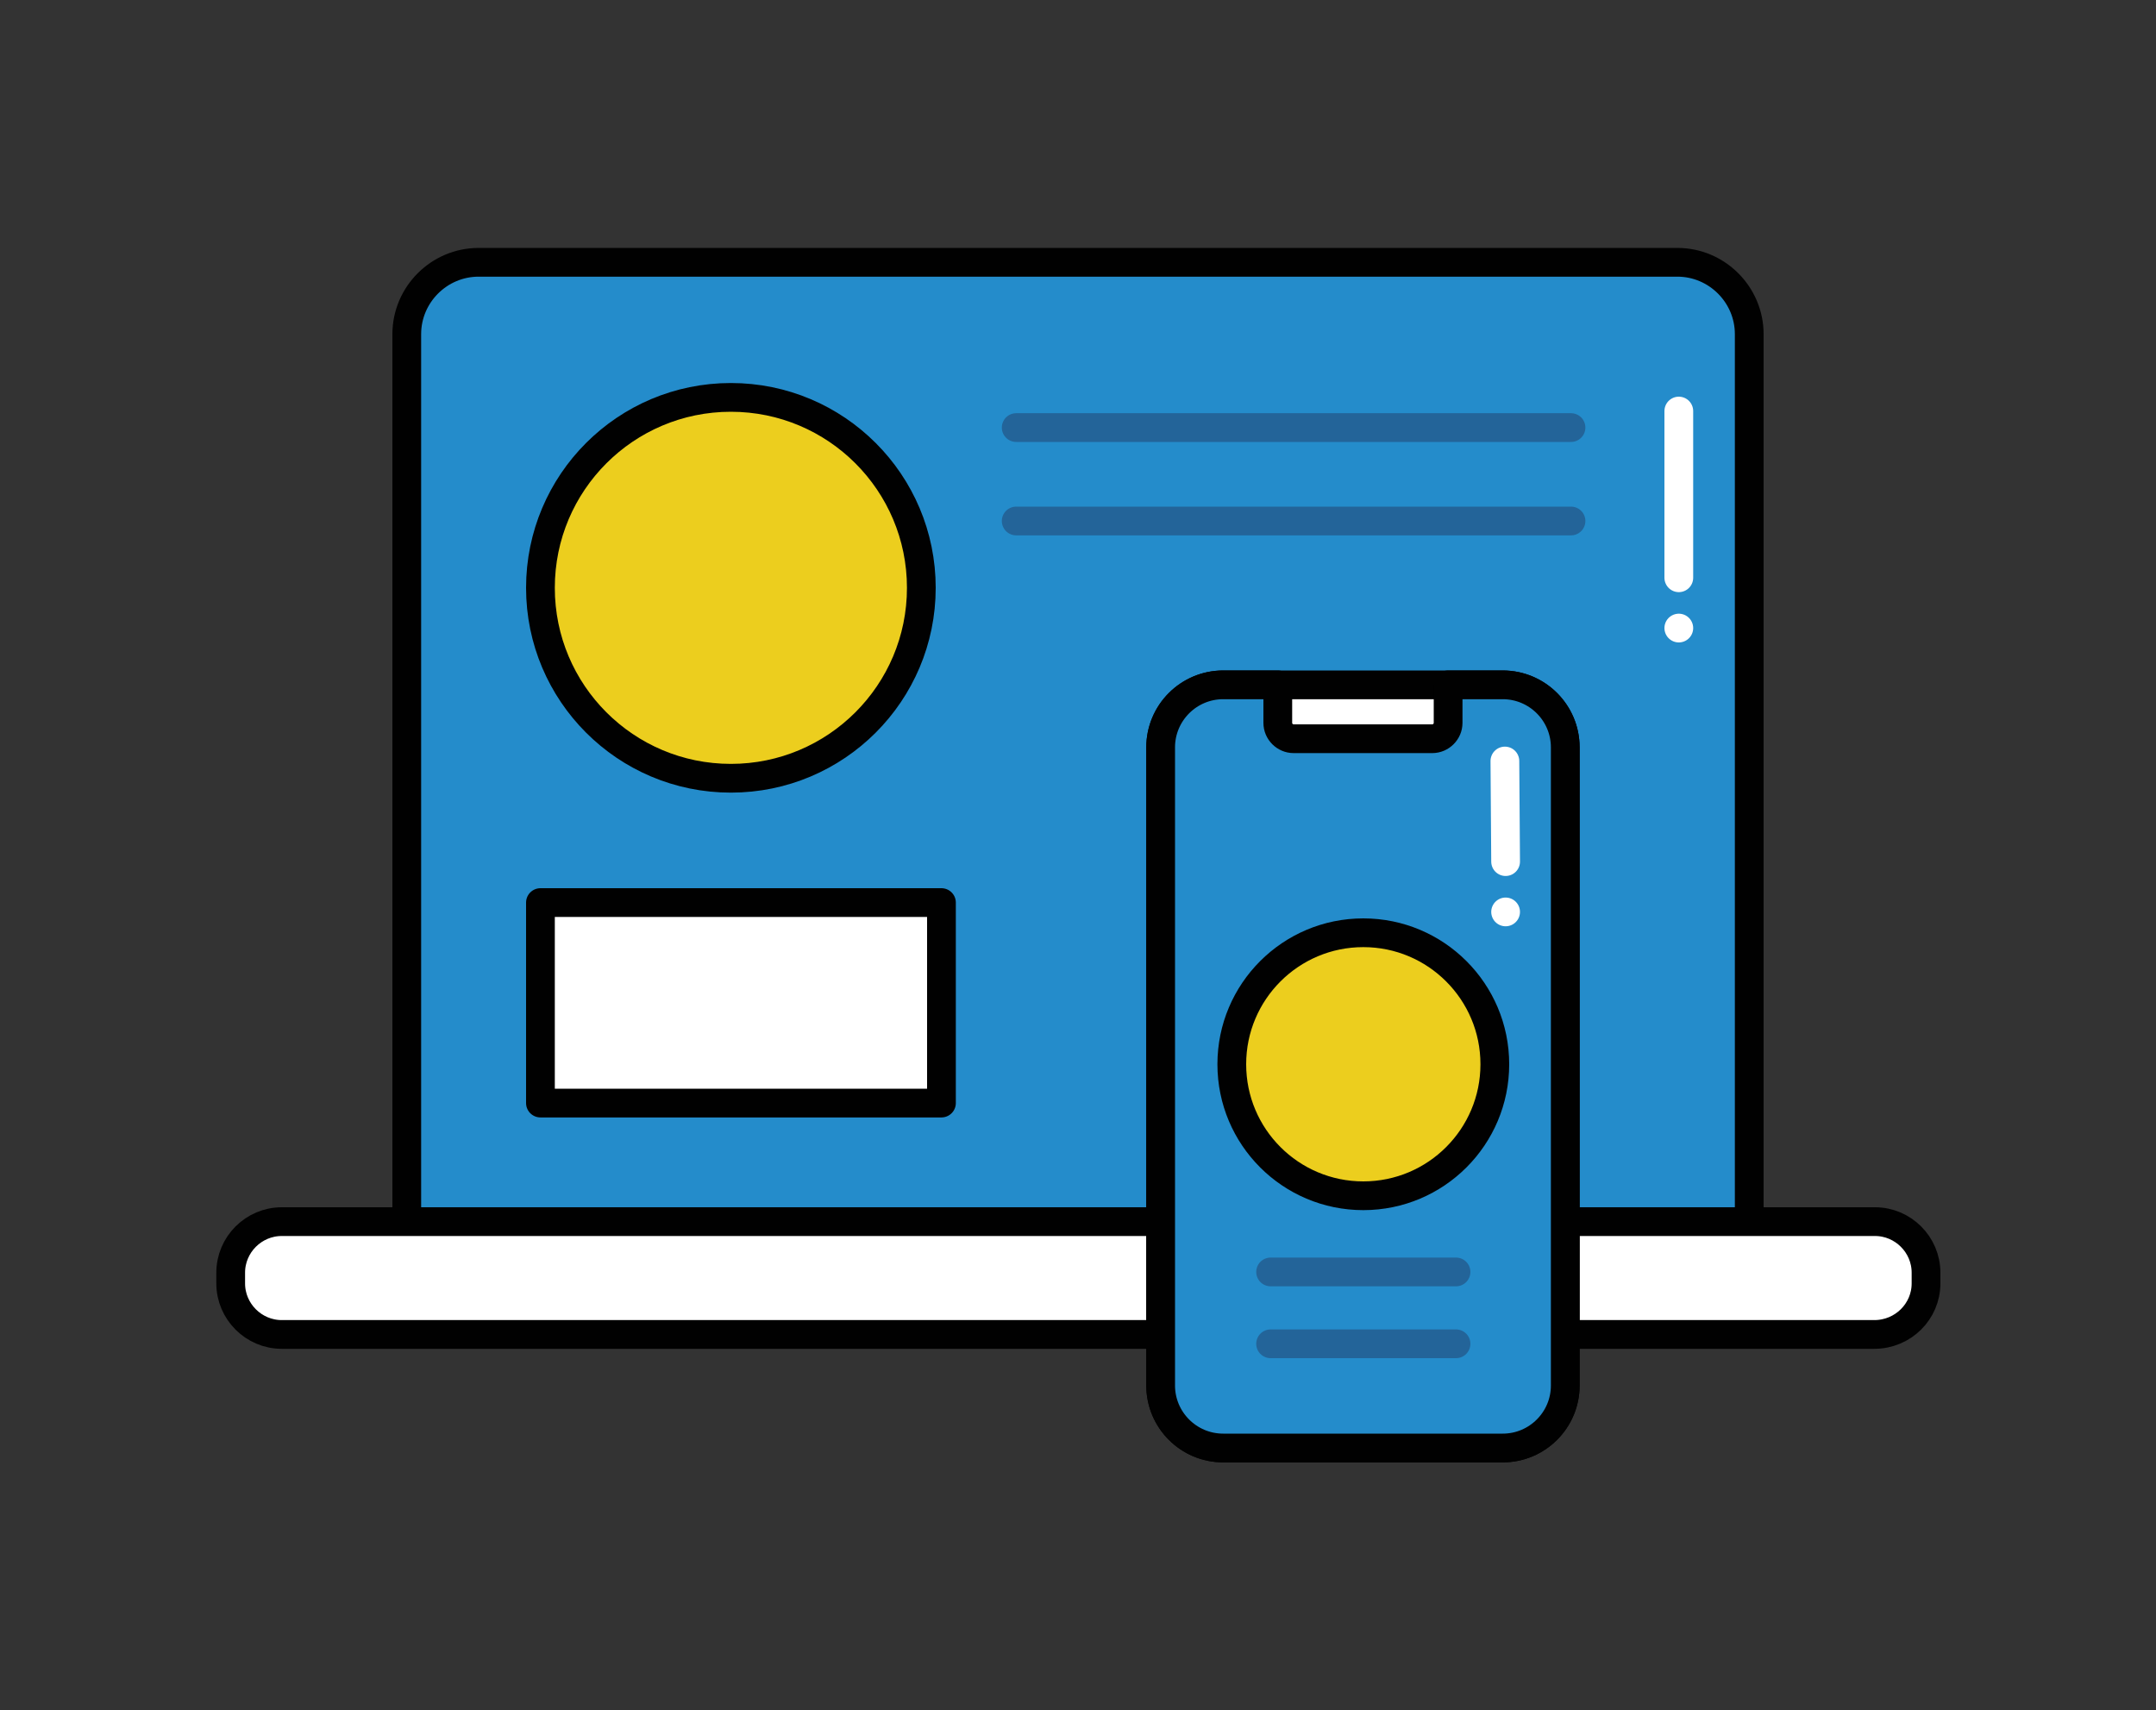 <?xml version="1.0" encoding="utf-8"?>
<!-- Generator: Adobe Illustrator 22.0.1, SVG Export Plug-In . SVG Version: 6.00 Build 0)  -->
<svg version="1.1" id="Layer_1" xmlns="http://www.w3.org/2000/svg" xmlns:xlink="http://www.w3.org/1999/xlink" x="0px" y="0px"
	 viewBox="0 0 300 238" style="enable-background:new 0 0 300 238;" xml:space="preserve">
<rect x="0" y="0" width="300" height="238" fill="#333333" stroke="none"/>
<style type="text/css">
	.st0{fill:#248CCB;}
	.st1{fill:none;stroke:#FFFFFF;stroke-width:4;stroke-linecap:round;stroke-linejoin:round;stroke-miterlimit:10;}
	.st2{fill:none;stroke:#010101;stroke-width:4;stroke-linecap:round;stroke-linejoin:round;stroke-miterlimit:10;}
	.st3{fill:none;stroke:#FFFFFF;stroke-width:4;stroke-linecap:round;stroke-miterlimit:10;}
	.st4{fill:#FFFFFF;stroke:#010101;stroke-width:4;stroke-linecap:round;stroke-linejoin:round;stroke-miterlimit:10;}
	.st5{fill:none;stroke:#236499;stroke-width:4;stroke-linecap:round;stroke-miterlimit:10;}
	.st6{fill:#ECCE1E;stroke:#010101;stroke-width:4;stroke-miterlimit:10;}
	.st7{fill:#248CCB;stroke:#010101;stroke-width:4;stroke-linecap:round;stroke-linejoin:round;stroke-miterlimit:10;}
</style>
<g>
	<path class="st0" d="M233.4,36.5H66.6c-5.5,0-10,4.5-10,10v128.7h186.8V46.5C243.4,41,238.9,36.5,233.4,36.5z"/>
	<g>
		<path class="st1" d="M54.1,173.1"/>
		<path class="st2" d="M233.4,36.5H66.6c-5.5,0-10,4.5-10,10v128.7h186.8V46.5C243.4,41,238.9,36.5,233.4,36.5z"/>
		<line class="st3" x1="233.6" y1="57.2" x2="233.6" y2="80.4"/>
		<path class="st4" d="M260.8,185.7H39.2c-3.9,0-7.1-3.2-7.1-7.1v-1.5c0-3.9,3.2-7.1,7.1-7.1h221.7c3.9,0,7.1,3.2,7.1,7.1v1.5
			C268,182.5,264.8,185.7,260.8,185.7z"/>
		<rect x="75.2" y="125.6" class="st4" width="55.8" height="27.9"/>
		<line class="st5" x1="141.4" y1="72.5" x2="218.6" y2="72.5"/>
		<line class="st5" x1="141.4" y1="59.5" x2="218.6" y2="59.5"/>
		<circle class="st6" cx="101.7" cy="81.8" r="26.5"/>
		<line class="st3" x1="233.6" y1="87.4" x2="233.6" y2="87.4"/>
	</g>
	<g>
		<g>
			<path class="st4" d="M201.5,95.3h-23.7h-7.6c-4.8,0-8.7,3.9-8.7,8.7v88.8c0,4.8,3.9,8.7,8.7,8.7h38.9c4.8,0,8.7-3.9,8.7-8.7V104
				c0-4.8-3.9-8.7-8.7-8.7H201.5z"/>
		</g>
		<g>
			<path class="st7" d="M201.5,95.3v5.3c0,1.2-1,2.2-2.2,2.2H180c-1.2,0-2.2-1-2.2-2.2v-5.3h-7.6c-4.8,0-8.7,3.9-8.7,8.7v88.8
				c0,4.8,3.9,8.7,8.7,8.7h38.9c4.8,0,8.7-3.9,8.7-8.7V104c0-4.8-3.9-8.7-8.7-8.7H201.5z"/>
		</g>
		<line class="st3" x1="209.5" y1="119.9" x2="209.4" y2="105.9"/>
		<line class="st3" x1="209.5" y1="126.9" x2="209.5" y2="126.9"/>
		<circle class="st6" cx="189.7" cy="148.1" r="18.3"/>
		<line class="st5" x1="176.8" y1="177" x2="202.6" y2="177"/>
		<line class="st5" x1="176.8" y1="187" x2="202.6" y2="187"/>
	</g>
</g>
</svg>
